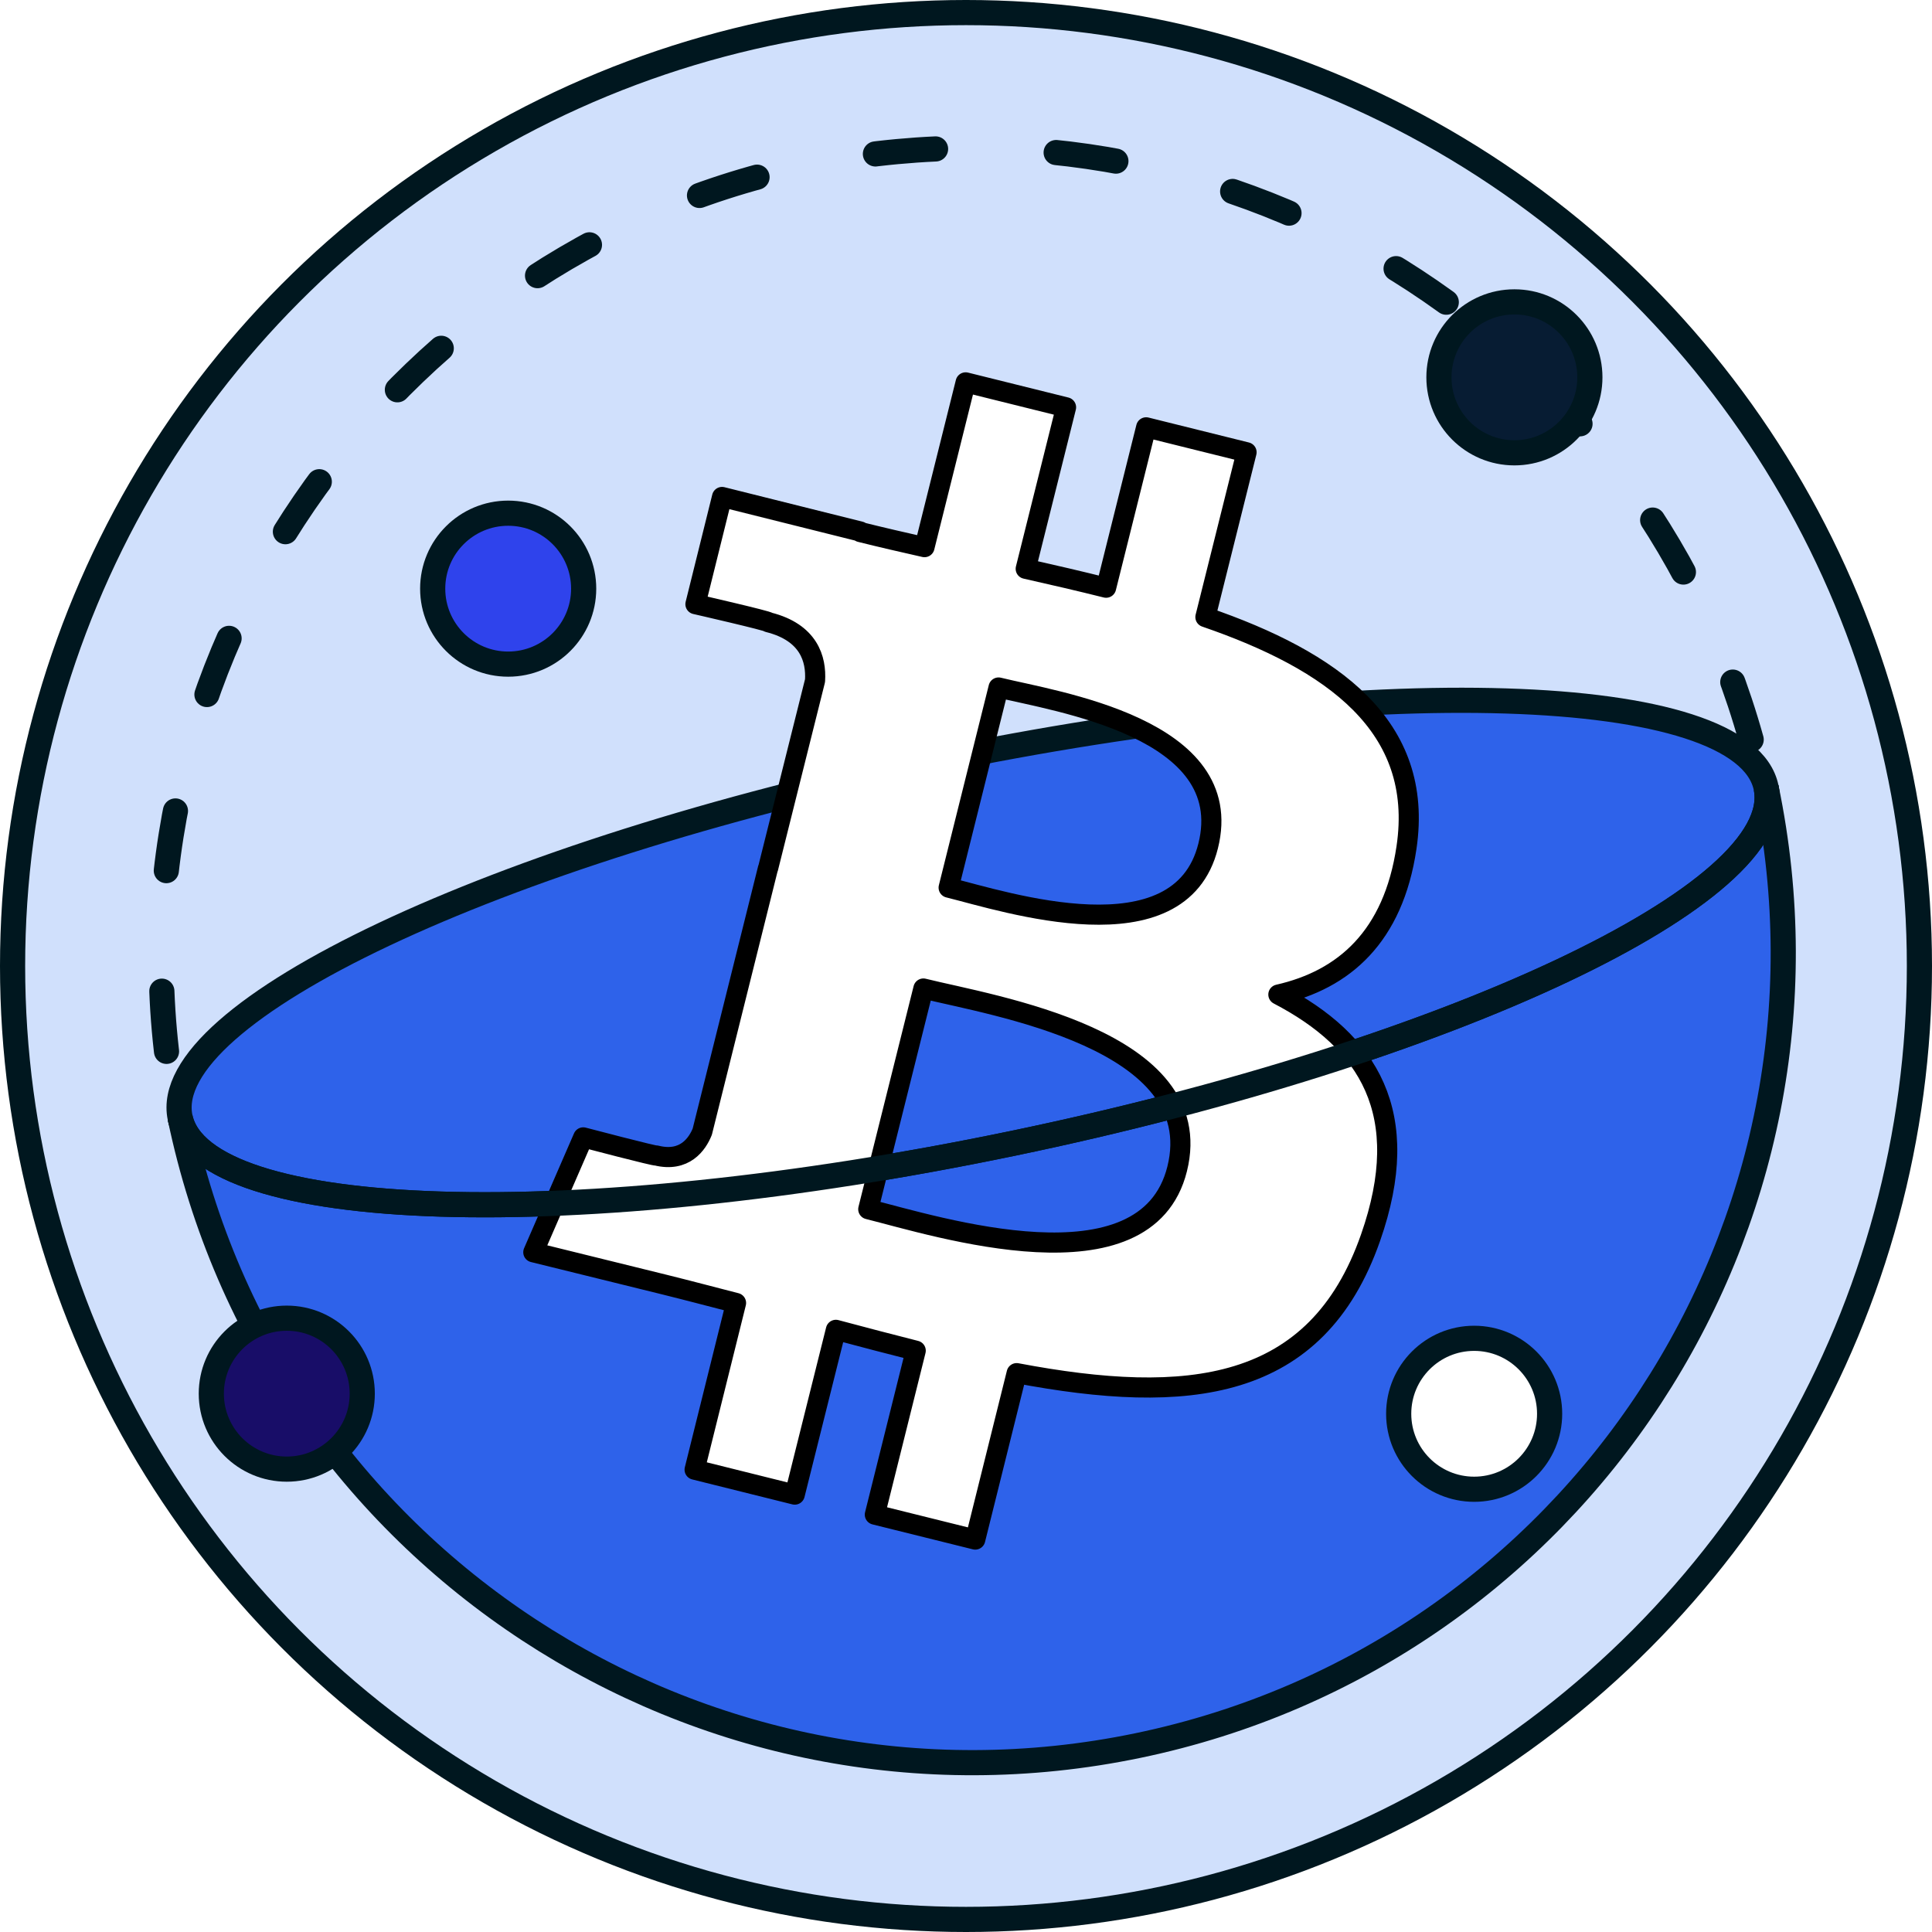 <svg width="192" height="192" viewBox="0 0 192 192" fill="none" xmlns="http://www.w3.org/2000/svg">
<circle cx="96" cy="96" r="94.75" fill="#D0E0FC" stroke="#00171F" stroke-width="2.5"/>
<path d="M174.03 73.5C162.899 33.601 122.819 8.242 81.392 16.169C39.964 24.095 10.871 64.151 16.789 106.36" stroke="#00171F" stroke-width="2.5" stroke-linecap="round" stroke-linejoin="round" stroke-dasharray="6 12"/>
<g filter="url(#filter0_b_14645_10003)">
<path d="M17.897 111.05C26.949 154.578 69.566 182.522 113.095 173.469C156.623 164.417 184.567 121.8 175.515 78.272" fill="#2E62EA"/>
<path d="M17.897 111.05C26.949 154.578 69.566 182.522 113.095 173.469C156.623 164.417 184.567 121.8 175.515 78.272" stroke="#00171F" stroke-width="2.5" stroke-linejoin="round"/>
</g>
<path d="M100.649 113.627C144.174 104.576 177.692 88.747 175.514 78.272C173.336 67.797 136.286 66.643 92.761 75.694C49.236 84.746 15.718 100.575 17.896 111.05C20.075 121.525 57.125 122.679 100.649 113.627Z" fill="#2E62EA" stroke="#00171F" stroke-width="2.5" stroke-linejoin="round"/>
<path d="M139.775 84.234C141.574 72.138 132.387 65.653 119.792 61.322L123.881 44.947L113.903 42.468L109.923 58.406C107.306 57.752 104.607 57.126 101.935 56.526L105.943 40.479L95.965 38L91.876 54.374C89.695 53.884 87.568 53.393 85.496 52.876V52.821L71.756 49.388L69.112 60.041C69.112 60.041 76.5 61.73 76.364 61.839C80.398 62.847 81.134 65.517 80.998 67.642L76.336 86.278C76.305 86.346 76.309 86.332 76.309 86.332L69.793 112.46C69.303 113.686 68.049 115.538 65.213 114.83C65.322 114.966 57.962 113.032 57.962 113.032L53 124.448L66.031 127.662C68.457 128.262 70.802 128.888 73.147 129.488L69.03 146.053L78.981 148.532L83.07 132.158C85.796 132.893 88.441 133.575 91.003 134.228L86.941 150.521L96.919 153L101.035 136.462C118.047 139.677 130.833 138.37 136.203 123.004C140.538 110.634 135.985 103.496 127.043 98.838C133.559 97.366 138.466 93.089 139.775 84.234ZM116.984 116.165C113.903 128.534 93.048 121.859 86.287 120.17L91.766 98.238C98.527 99.927 120.201 103.251 116.984 116.165ZM120.064 84.071C117.256 95.323 99.891 89.602 94.275 88.212L99.236 68.323C104.879 69.713 123.009 72.328 120.064 84.071Z" fill="white" stroke="black" stroke-width="2" stroke-linejoin="round"/>
<path d="M175.514 78.272C177.692 88.747 144.174 104.576 100.65 113.627C57.125 122.679 20.075 121.525 17.896 111.05" stroke="#00171F" stroke-width="2.5" stroke-linejoin="round"/>
<path d="M146.5 148C150.642 148 154 144.642 154 140.5C154 136.358 150.642 133 146.5 133C142.358 133 139 136.358 139 140.5C139 144.642 142.358 148 146.5 148Z" fill="white" stroke="#00171F" stroke-width="2.5" stroke-miterlimit="10"/>
<path d="M28.5 146C32.642 146 36 142.642 36 138.5C36 134.358 32.642 131 28.5 131C24.358 131 21 134.358 21 138.5C21 142.642 24.358 146 28.5 146Z" fill="#180D68" stroke="#00171F" stroke-width="2.5" stroke-miterlimit="10"/>
<path d="M50.502 66C54.645 66 58.004 62.642 58.004 58.5C58.004 54.358 54.645 51 50.502 51C46.359 51 43 54.358 43 58.5C43 62.642 46.359 66 50.502 66Z" fill="#2F43EC" stroke="#00171F" stroke-width="2.5" stroke-miterlimit="10"/>
<path d="M150.5 45C154.642 45 158 41.642 158 37.5C158 33.358 154.642 30 150.5 30C146.358 30 143 33.358 143 37.5C143 41.642 146.358 45 150.5 45Z" fill="#071C33" stroke="#00171F" stroke-width="2.5" stroke-miterlimit="10"/>
<defs>
<filter id="filter0_b_14645_10003" x="-3.327" y="58.017" width="201.794" height="138.405" filterUnits="userSpaceOnUse" color-interpolation-filters="sRGB">
<feFlood flood-opacity="0" result="BackgroundImageFix"/>
<feGaussianBlur in="BackgroundImageFix" stdDeviation="10"/>
<feComposite in2="SourceAlpha" operator="in" result="effect1_backgroundBlur_14645_10003"/>
<feBlend mode="normal" in="SourceGraphic" in2="effect1_backgroundBlur_14645_10003" result="shape"/>
</filter>
</defs>
</svg>
